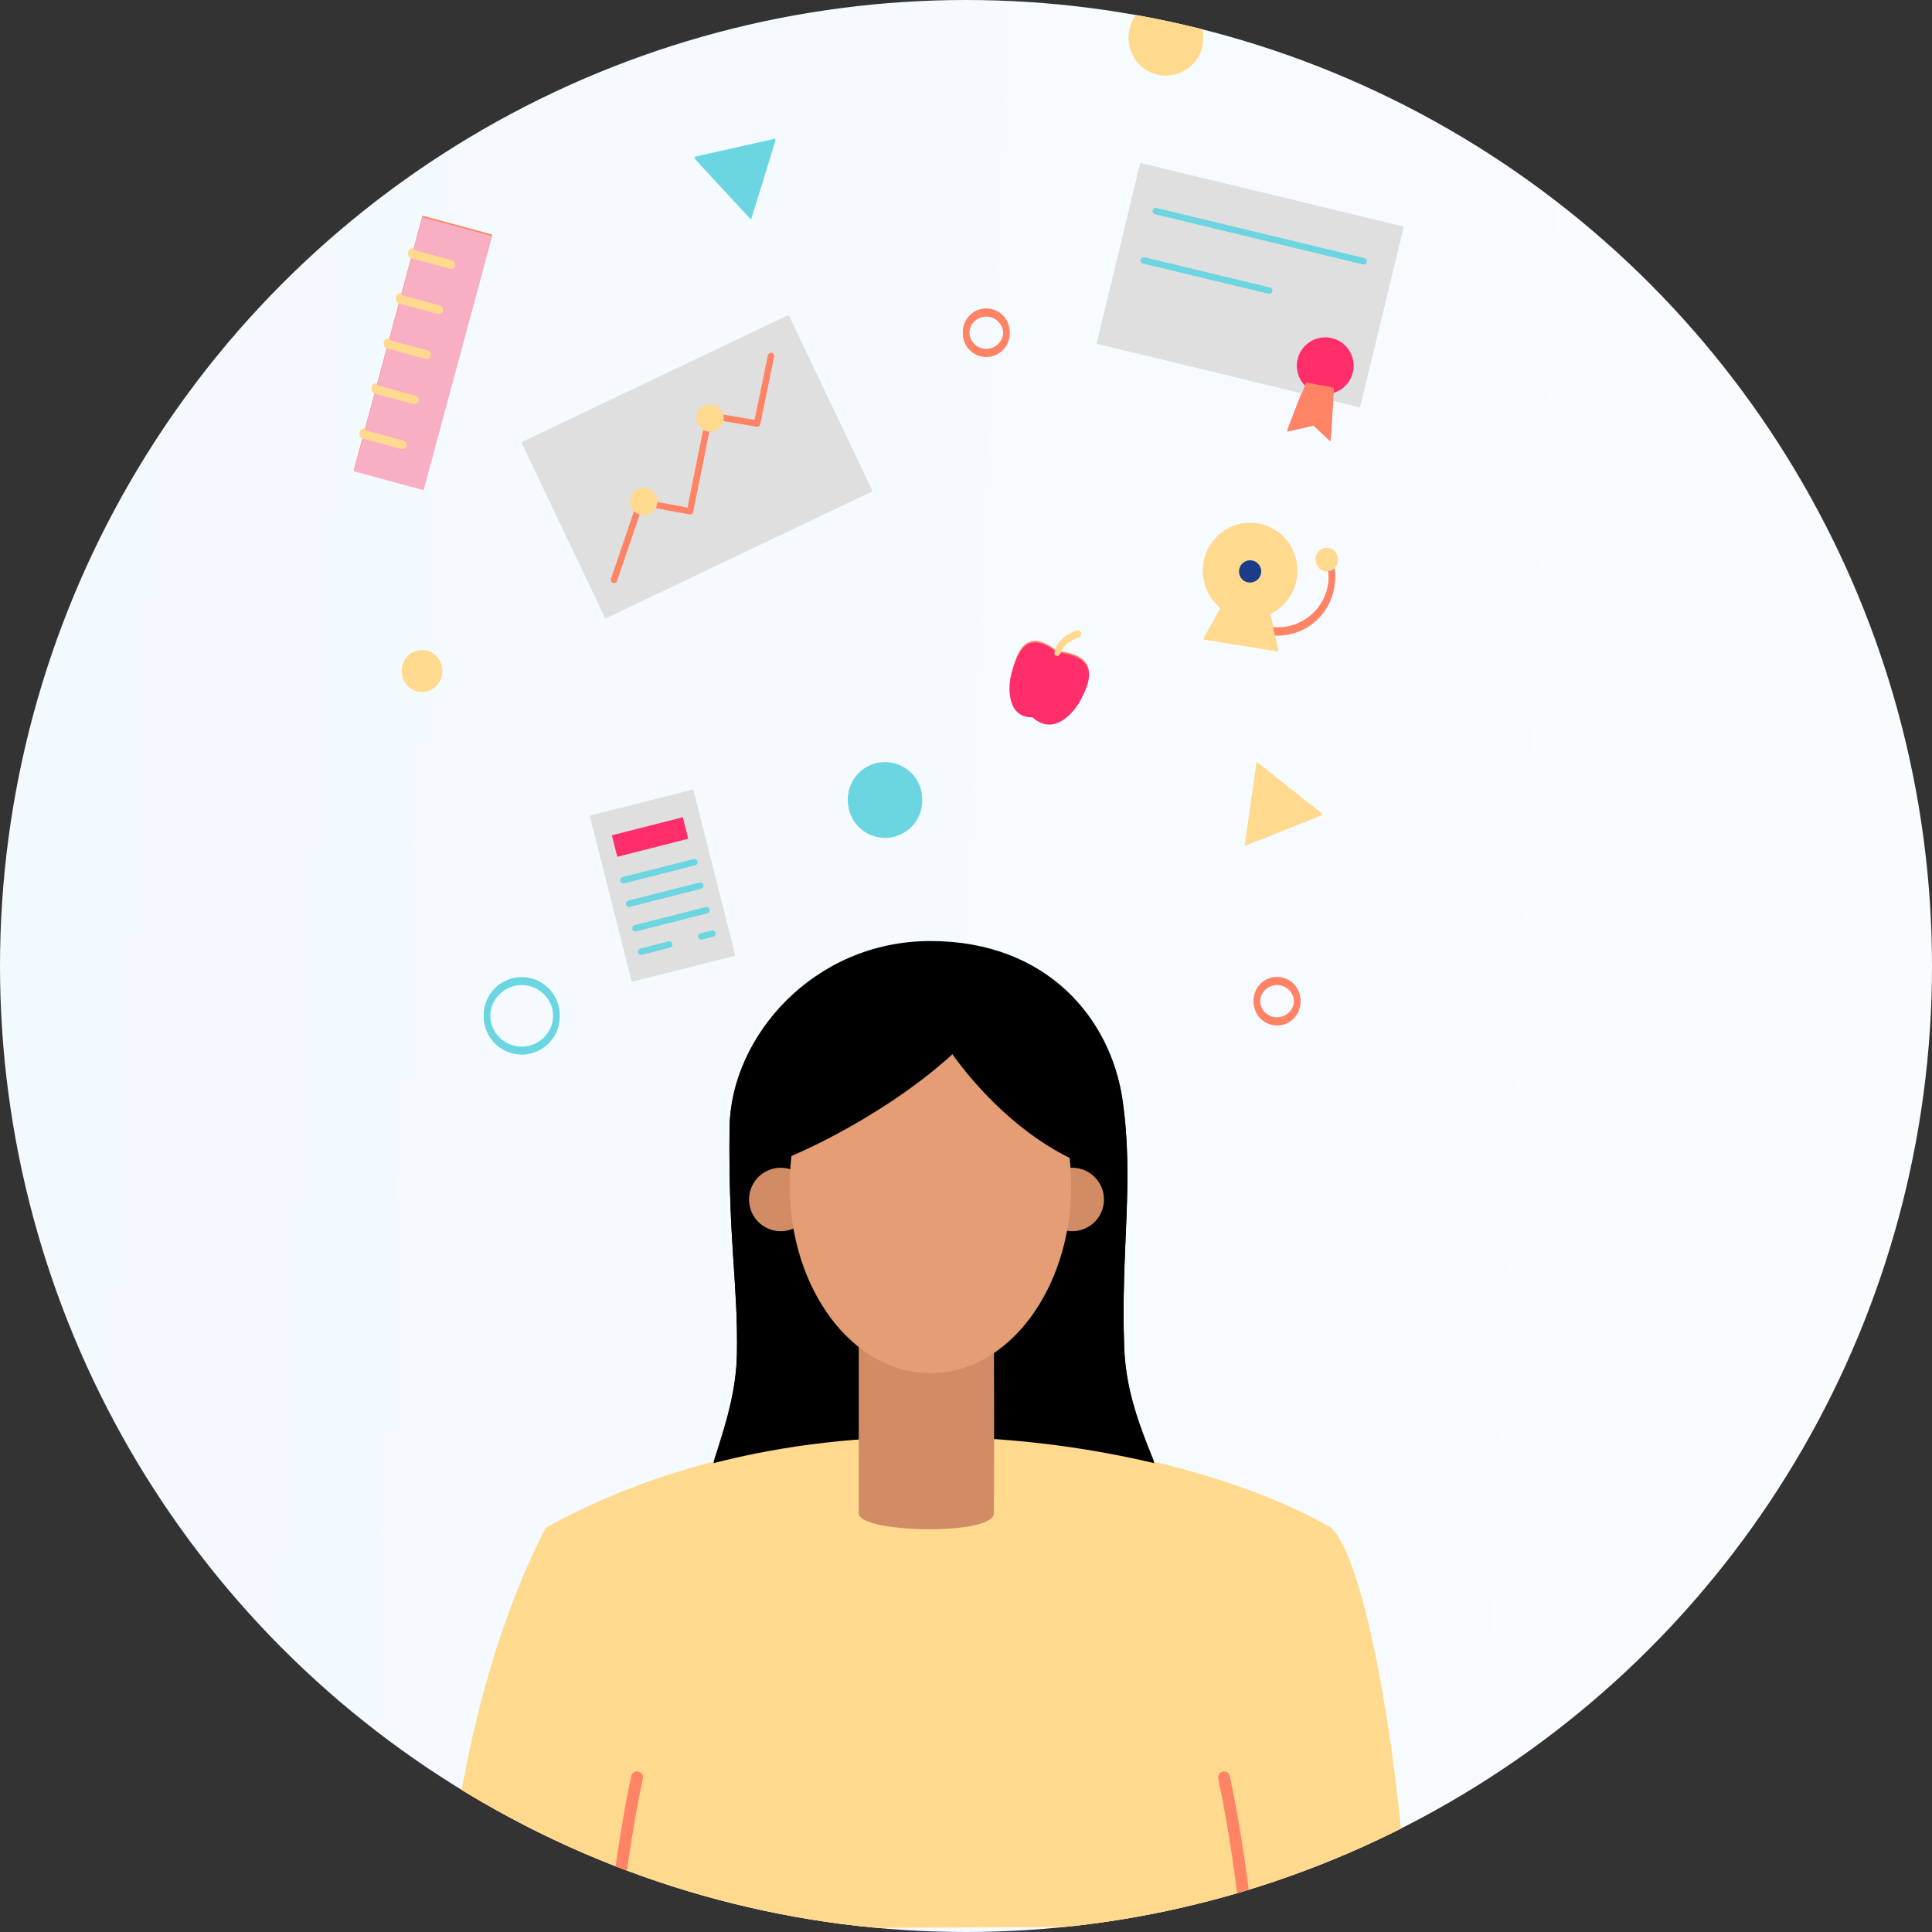 <svg xmlns="http://www.w3.org/2000/svg" xmlns:xlink="http://www.w3.org/1999/xlink" width="744" height="744" viewBox="0 0 744 744"><rect x="0" y="0" width="744" height="744" fill="#333333" stroke="none"/><defs><linearGradient id="a" y1="0.5" x2="1" y2="0.5" gradientUnits="objectBoundingBox"><stop offset="0" stop-color="#f2f9ff"/><stop offset="1" stop-color="#f9fcff"/></linearGradient><linearGradient id="b" y1="0.454" xlink:href="#a"/><clipPath id="c"><circle cx="372" cy="372" r="372" transform="translate(255 2482.112)" fill="url(#a)"/></clipPath></defs><g transform="translate(-247 -2446)"><circle cx="372" cy="372" r="372" transform="translate(247 2446)" fill="url(#b)"/><g transform="translate(-8 -36.112)" clip-path="url(#c)"><g transform="translate(391.262 2481.954)"><g transform="translate(0)"><path d="M270.763,344.928c45.161,0,69.414,30.191,73.931,60.8,4.6,31.362-.669,57.288.669,95.173.92,25.508,12.127,42.569,19.319,65.316s-184.994,28.518-183.823,7.192,14.887-43.07,15.388-69.582c.5-27.013-3.345-43.238-2.843-87.228C193.822,381.977,225.6,344.928,270.763,344.928Z" transform="translate(-48.721 17.616)" fill-rule="evenodd"/><path d="M90,716.036c-1.756-21.326,7.778-97.515,37.216-154.384,109.976-60.884,247.968-31.864,302.58,0,18.483,18.734,31.864,143.429,27.766,152.377" transform="translate(-53.371 26.866)" fill="#ffd98e" fill-rule="evenodd"/><path d="M150.384,707.659c1.756-13.883,4.516-36.213,8.949-56.87" transform="translate(-50.277 33.236)" fill="none" stroke="#ff8364" stroke-linecap="round" stroke-linejoin="round" stroke-width="4.559"/><path d="M382.919,707.659c-1.756-13.883-4.516-36.213-8.949-56.87" transform="translate(-38.858 33.236)" fill="none" stroke="#ff8364" stroke-linecap="round" stroke-linejoin="round" stroke-width="4.559"/><path d="M199.955,439.571a12.21,12.21,0,1,1,12.21,12.21,12.171,12.171,0,0,1-12.21-12.21Z" transform="translate(-47.745 21.826)" fill="#d18c65" fill-rule="evenodd"/><path d="M306.736,439.571a12.21,12.21,0,1,1,12.21,12.21h0A12.225,12.225,0,0,1,306.736,439.571Z" transform="translate(-42.292 21.826)" fill="#d18c65" fill-rule="evenodd"/><path d="M313.671,238.811c-12.377-9.618-15.388,1.171-17.312,7.527s-1.756,17.646,7.861,17.479c8.447,7.611,16.392-2.258,18.817-7.276S331.4,240.651,313.671,238.811Z" transform="translate(-42.871 12.001)" fill="#ff8364" fill-rule="evenodd"/><path d="M320.891,232.1c-4.265,1.505-6.691,3.513-8.029,7.109" transform="translate(-41.979 11.853)" fill="none" stroke="#ffd98e" stroke-linecap="round" stroke-linejoin="round" stroke-width="2.252"/><path d="M236.159,293.665a14.3,14.3,0,1,1,14.3,14.3,14.295,14.295,0,0,1-14.3-14.3Z" transform="translate(-45.896 14.267)" fill="#6bd5e1" fill-rule="evenodd"/><path d="M141.711,299.426l39.725-10.036,16.057,63.393-39.725,10.036Z" transform="translate(-50.72 14.779)" fill="#dfdfdf" fill-rule="evenodd"/><path d="M149.668,305.959l27.348-6.941,2.091,8.28-27.348,6.941Z" transform="translate(-50.313 15.271)" fill="#ff8364" fill-rule="evenodd"/><path d="M153.885,322.43l27.348-6.941" transform="translate(-50.098 16.112)" fill="none" stroke="#6bd5e1" stroke-linecap="round" stroke-linejoin="round" stroke-width="2.475"/><path d="M156.033,331.023l27.348-6.941" transform="translate(-49.988 16.551)" fill="none" stroke="#6bd5e1" stroke-linecap="round" stroke-linejoin="round" stroke-width="2.475"/><path d="M158.341,339.935l27.348-6.941" transform="translate(-49.87 17.006)" fill="none" stroke="#6bd5e1" stroke-linecap="round" stroke-linejoin="round" stroke-width="2.475"/><path d="M160.489,348.4l10.7-2.76" transform="translate(-49.761 17.652)" fill="none" stroke="#6bd5e1" stroke-linecap="round" stroke-linejoin="round" stroke-width="2.475"/><path d="M182.45,342.753l4.265-1.087" transform="translate(-48.639 17.449)" fill="none" stroke="#6bd5e1" stroke-linecap="round" stroke-linejoin="round" stroke-width="2.475"/><path d="M116.727,164.458l102.7-48.925,32.115,67.407-102.7,48.925Z" transform="translate(-51.996 5.9)" fill="#dfdfdf" fill-rule="evenodd"/><path d="M150.464,216.235l10.2-29.94,19.068,3.6,7.443-36.882,18.4,3.094,5.352-26.009" transform="translate(-50.273 6.644)" fill="none" stroke="#ff8364" stroke-linecap="round" stroke-linejoin="round" stroke-width="2.475"/><path d="M156.854,185.761a5.275,5.275,0,1,1,7.025,2.509,5.221,5.221,0,0,1-7.025-2.509Z" transform="translate(-49.973 9.102)" fill="#ffd98e" fill-rule="evenodd"/><path d="M181.123,155.206a5.275,5.275,0,1,1,7.025,2.509,5.221,5.221,0,0,1-7.025-2.509Z" transform="translate(-48.733 7.541)" fill="#ffd98e" fill-rule="evenodd"/><path d="M366.253,209.828A18.148,18.148,0,1,1,384.4,227.976h0A18.132,18.132,0,0,1,366.253,209.828Z" transform="translate(-39.252 9.789)" fill="#ffd98e" fill-rule="evenodd"/><path d="M413.895,205.923a20.811,20.811,0,0,1-20.072,26.511,22.708,22.708,0,0,1-4.1-.418" transform="translate(-38.053 10.517)" fill="none" stroke="#ff8364" stroke-linecap="round" stroke-linejoin="round" stroke-width="2.475"/><path d="M373.433,222.075l-6.941,12.461,28.769,4.6-3.178-14.552" transform="translate(-39.24 11.341)" fill="#ffd98e" fill-rule="evenodd"/><path d="M379.461,209.154a4.265,4.265,0,1,1,4.265,4.265h0A4.283,4.283,0,0,1,379.461,209.154Z" transform="translate(-38.578 10.464)" fill="#1b3c87" fill-rule="evenodd"/><path d="M407.549,205.1a4.265,4.265,0,1,1,4.265,4.265h0A4.283,4.283,0,0,1,407.549,205.1Z" transform="translate(-37.143 10.257)" fill="#ffd98e" fill-rule="evenodd"/><path d="M81.568,79.17l26.846,7.276L81.987,184.3,55.141,177.1Z" transform="translate(-55.141 4.043)" fill="#ff8364" fill-rule="evenodd"/><path d="M63.257,142.189l14.8,4.014" transform="translate(-54.726 7.262)" fill="none" stroke="#ffd98e" stroke-linecap="round" stroke-linejoin="round" stroke-width="3.366"/><path d="M58.8,158.739l14.8,4.014" transform="translate(-54.954 8.107)" fill="none" stroke="#ffd98e" stroke-linecap="round" stroke-linejoin="round" stroke-width="3.366"/><path d="M67.713,125.718l14.8,4.014" transform="translate(-54.499 6.42)" fill="none" stroke="#ffd98e" stroke-linecap="round" stroke-linejoin="round" stroke-width="3.366"/><path d="M72.168,109.168l14.8,4.014" transform="translate(-54.271 5.575)" fill="none" stroke="#ffd98e" stroke-linecap="round" stroke-linejoin="round" stroke-width="3.366"/><path d="M76.624,92.7l14.8,4.014" transform="translate(-54.044 4.734)" fill="none" stroke="#ffd98e" stroke-linecap="round" stroke-linejoin="round" stroke-width="3.366"/><path d="M344.066,59.835l101.362,24.5L428.7,153.419l-101.278-24.5Z" transform="translate(-41.235 3.056)" fill="#dfdfdf" fill-rule="evenodd"/><path d="M400.96,131.534a10.933,10.933,0,1,1,8.029,13.214h0A10.991,10.991,0,0,1,400.96,131.534Z" transform="translate(-37.496 6.292)" fill="#ff8364" fill-rule="evenodd"/><path d="M404.4,139.642l-7.276,18.984,10.2-2.342,6.523,6.105,1.338-20.657" transform="translate(-37.675 7.132)" fill="#ff8364" fill-rule="evenodd"/><path d="M348.986,76.863l80.036,19.319" transform="translate(-40.134 3.925)" fill="none" stroke="#6bd5e1" stroke-linecap="round" stroke-linejoin="round" stroke-width="2.475"/><path d="M344.531,94.925,392.87,106.55" transform="translate(-40.362 4.848)" fill="none" stroke="#6bd5e1" stroke-linecap="round" stroke-linejoin="round" stroke-width="2.475"/><path d="M190.776,69.741,179.9,57.949l15.639-3.513,15.639-3.513-4.767,15.3-4.767,15.3Z" transform="translate(-48.769 2.601)" fill="#6bd5e1" fill-rule="evenodd"/><path d="M396.5,305.127l-14.887,5.938,2.258-15.89,2.258-15.89,12.628,9.952,12.628,9.952Z" transform="translate(-38.468 14.263)" fill="#ffd98e" fill-rule="evenodd"/><path d="M279.444,122.117a7.778,7.778,0,1,1,7.778,7.778h0A7.817,7.817,0,0,1,279.444,122.117Z" transform="translate(-43.686 5.839)" fill="none" stroke="#ff8364" stroke-linecap="round" stroke-linejoin="round" stroke-width="2.475"/><path d="M72.725,246.085a7.778,7.778,0,1,1,7.778,7.778h0A7.817,7.817,0,0,1,72.725,246.085Z" transform="translate(-54.243 12.17)" fill="#ffd98e" fill-rule="evenodd"/><path d="M240.137,482.82h52.019s.251,53.775,0,74.85c0,8.7-52.019,7.694-52.019,0Z" transform="translate(-45.693 24.658)" fill="#d18c65" fill-rule="evenodd"/><path d="M214.834,437.4c0-39.892,24.253-72.258,54.193-72.258S323.221,397.5,323.221,437.4s-24.253,72.258-54.193,72.258S214.834,477.289,214.834,437.4Z" transform="translate(-46.985 18.648)" fill="#e49d75" fill-rule="evenodd"/><path d="M298.869,360.524c-13.8,32.031-70.836,63.226-94.839,70.585C200.268,411.957,224.855,330.583,298.869,360.524Z" transform="translate(-47.556 18.078)" fill-rule="evenodd"/><path d="M265.374,359.252c-10.454,4.014,23.5,58.208,64.062,71.589C346.078,407.256,307.775,358.164,265.374,359.252Z" transform="translate(-44.502 18.346)" fill-rule="evenodd"/><path d="M339.04,14.3a14.3,14.3,0,1,1,14.3,14.3h0a14.189,14.189,0,0,1-14.3-14.3Z" transform="translate(-40.642)" fill="#ffd98e" fill-rule="evenodd"/><path d="M103.916,372.711A13.381,13.381,0,1,1,117.3,386.092,13.42,13.42,0,0,1,103.916,372.711Z" transform="translate(-52.65 18.351)" fill="none" stroke="#6bd5e1" stroke-linecap="round" stroke-linejoin="round" stroke-width="2.475"/><path d="M385.986,367.029a7.778,7.778,0,1,1,7.778,7.778h0a7.763,7.763,0,0,1-7.778-7.778Z" transform="translate(-38.244 18.347)" fill="none" stroke="#ff8364" stroke-linecap="round" stroke-linejoin="round" stroke-width="2.475"/><path d="M270.763,345.485c45.161,0,69.414,30.191,73.931,60.8,4.6,31.362-.669,57.288.669,95.173.92,25.508,12.127,42.569,19.319,65.316s-184.994,28.518-183.823,7.192,14.887-43.07,15.388-69.582c.5-27.013-3.345-43.238-2.843-87.228C193.822,382.534,225.6,345.485,270.763,345.485Z" transform="translate(-48.721 17.644)" fill-rule="evenodd"/><path d="M90,716.594c-1.756-21.326,7.778-97.515,37.216-154.384,109.976-60.884,247.968-31.947,302.58,0,18.483,18.734,31.864,143.429,27.766,152.377" transform="translate(-53.371 26.893)" fill="#ffd98e" fill-rule="evenodd"/><path d="M150.384,708.215c1.756-13.883,4.516-36.213,8.949-56.87" transform="translate(-50.277 33.265)" fill="none" stroke="#ff8364" stroke-linecap="round" stroke-linejoin="round" stroke-width="4.559"/><path d="M382.919,708.215c-1.756-13.883-4.516-36.213-8.949-56.87" transform="translate(-38.858 33.265)" fill="none" stroke="#ff8364" stroke-linecap="round" stroke-linejoin="round" stroke-width="4.559"/><path d="M199.955,440.208a12.21,12.21,0,1,1,12.21,12.21,12.171,12.171,0,0,1-12.21-12.21Z" transform="translate(-47.745 21.858)" fill="#d18c65" fill-rule="evenodd"/><path d="M306.736,440.208a12.21,12.21,0,1,1,12.21,12.21h0A12.279,12.279,0,0,1,306.736,440.208Z" transform="translate(-42.292 21.858)" fill="#d18c65" fill-rule="evenodd"/><path d="M313.671,239.368c-12.377-9.618-15.388,1.171-17.312,7.527s-1.756,17.646,7.861,17.479c8.447,7.611,16.392-2.258,18.817-7.192S331.4,241.292,313.671,239.368Z" transform="translate(-42.871 12.029)" fill="#ff2e6a" fill-rule="evenodd"/><path d="M320.891,232.658c-4.265,1.505-6.691,3.513-8.029,7.109" transform="translate(-41.979 11.882)" fill="none" stroke="#ffd98e" stroke-linecap="round" stroke-linejoin="round" stroke-width="2.252"/><path d="M236.159,294.222a14.3,14.3,0,1,1,14.3,14.3,14.295,14.295,0,0,1-14.3-14.3Z" transform="translate(-45.896 14.296)" fill="#6bd5e1" fill-rule="evenodd"/><path d="M141.711,300.062l39.725-10.036,16.057,63.393-39.725,10.036Z" transform="translate(-50.72 14.812)" fill="#dfdfdf" fill-rule="evenodd"/><path d="M149.668,306.516l27.348-6.941,2.091,8.28L151.759,314.8Z" transform="translate(-50.313 15.299)" fill="#ff2e6a" fill-rule="evenodd"/><path d="M153.885,322.987l27.348-6.941" transform="translate(-50.098 16.141)" fill="none" stroke="#6bd5e1" stroke-linecap="round" stroke-linejoin="round" stroke-width="2.475"/><path d="M156.033,331.58l27.348-6.941" transform="translate(-49.988 16.579)" fill="none" stroke="#6bd5e1" stroke-linecap="round" stroke-linejoin="round" stroke-width="2.475"/><path d="M158.341,340.571l27.348-6.941" transform="translate(-49.87 17.039)" fill="none" stroke="#6bd5e1" stroke-linecap="round" stroke-linejoin="round" stroke-width="2.475"/><path d="M160.489,348.961l10.7-2.76" transform="translate(-49.761 17.681)" fill="none" stroke="#6bd5e1" stroke-linecap="round" stroke-linejoin="round" stroke-width="2.475"/><path d="M182.45,343.31l4.265-1.087" transform="translate(-48.639 17.478)" fill="none" stroke="#6bd5e1" stroke-linecap="round" stroke-linejoin="round" stroke-width="2.475"/><path d="M116.727,165.015l102.7-48.925L251.541,183.5l-102.7,48.925Z" transform="translate(-51.996 5.929)" fill="#dfdfdf" fill-rule="evenodd"/><path d="M150.464,216.8l10.2-29.94,19.068,3.513,7.443-36.882,18.4,3.094,5.352-26.009" transform="translate(-50.273 6.668)" fill="none" stroke="#ff8364" stroke-linecap="round" stroke-linejoin="round" stroke-width="2.475"/><path d="M156.854,186.4a5.275,5.275,0,1,1,7.025,2.509A5.292,5.292,0,0,1,156.854,186.4Z" transform="translate(-49.973 9.134)" fill="#ffd98e" fill-rule="evenodd"/><path d="M181.123,155.843a5.275,5.275,0,1,1,7.025,2.509,5.344,5.344,0,0,1-7.025-2.509Z" transform="translate(-48.733 7.574)" fill="#ffd98e" fill-rule="evenodd"/><path d="M366.253,210.385A18.148,18.148,0,1,1,384.4,228.533h-.084A18.168,18.168,0,0,1,366.253,210.385Z" transform="translate(-39.252 9.818)" fill="#ffd98e" fill-rule="evenodd"/><path d="M413.895,206.559a21.671,21.671,0,0,1,.753,5.687,20.9,20.9,0,0,1-20.824,20.908,22.707,22.707,0,0,1-4.1-.418" transform="translate(-38.053 10.549)" fill="none" stroke="#ff8364" stroke-linecap="round" stroke-linejoin="round" stroke-width="2.475"/><path d="M373.433,222.632l-6.941,12.461,28.769,4.6-3.178-14.552" transform="translate(-39.24 11.37)" fill="#ffd98e" fill-rule="evenodd"/><path d="M379.461,209.71a4.265,4.265,0,1,1,4.265,4.265h0A4.178,4.178,0,0,1,379.461,209.71Z" transform="translate(-38.578 10.492)" fill="#1b3c87" fill-rule="evenodd"/><path d="M407.549,205.653a4.265,4.265,0,1,1,4.265,4.265h0A4.283,4.283,0,0,1,407.549,205.653Z" transform="translate(-37.143 10.285)" fill="#ffd98e" fill-rule="evenodd"/><path d="M81.568,79.727,108.414,87,81.987,184.853l-26.846-7.276Z" transform="translate(-55.141 4.072)" fill="#f8aec3" fill-rule="evenodd"/><path d="M63.257,142.825l14.8,4.014" transform="translate(-54.726 7.294)" fill="none" stroke="#ffd98e" stroke-linecap="round" stroke-linejoin="round" stroke-width="3.366"/><path d="M58.8,159.3l14.8,4.014" transform="translate(-54.954 8.135)" fill="none" stroke="#ffd98e" stroke-linecap="round" stroke-linejoin="round" stroke-width="3.366"/><path d="M67.713,126.275l14.8,4.014" transform="translate(-54.499 6.449)" fill="none" stroke="#ffd98e" stroke-linecap="round" stroke-linejoin="round" stroke-width="3.366"/><path d="M72.168,109.8l14.8,4.014" transform="translate(-54.271 5.608)" fill="none" stroke="#ffd98e" stroke-linecap="round" stroke-linejoin="round" stroke-width="3.366"/><path d="M76.624,93.254l14.8,4.014" transform="translate(-54.044 4.763)" fill="none" stroke="#ffd98e" stroke-linecap="round" stroke-linejoin="round" stroke-width="3.366"/><path d="M344.066,60.472,445.428,84.892,428.7,153.972l-101.278-24.5Z" transform="translate(-41.235 3.088)" fill="#dfdfdf" fill-rule="evenodd"/><path d="M400.96,132.091a10.933,10.933,0,1,1,8.029,13.214h0A10.951,10.951,0,0,1,400.96,132.091Z" transform="translate(-37.496 6.32)" fill="#ff2e6a" fill-rule="evenodd"/><path d="M404.405,140.279l-7.36,18.984,10.2-2.342,6.523,6.105,1.338-20.741" transform="translate(-37.68 7.164)" fill="#ff8364" fill-rule="evenodd"/><path d="M348.986,77.5l80.036,19.319" transform="translate(-40.134 3.958)" fill="none" stroke="#6bd5e1" stroke-linecap="round" stroke-linejoin="round" stroke-width="2.475"/><path d="M344.531,95.561l48.339,11.625" transform="translate(-40.362 4.88)" fill="none" stroke="#6bd5e1" stroke-linecap="round" stroke-linejoin="round" stroke-width="2.475"/><path d="M190.776,70.3,179.9,58.506l15.639-3.513,15.639-3.513-4.683,15.3-4.767,15.3Z" transform="translate(-48.769 2.629)" fill="#6bd5e1" fill-rule="evenodd"/><path d="M396.5,305.684l-14.887,5.938,2.258-15.89,2.258-15.89,12.628,9.952,12.628,9.952Z" transform="translate(-38.468 14.292)" fill="#ffd98e" fill-rule="evenodd"/><path d="M279.444,122.754a7.778,7.778,0,1,1,7.778,7.778h0A7.817,7.817,0,0,1,279.444,122.754Z" transform="translate(-43.686 5.872)" fill="none" stroke="#ff8364" stroke-linecap="round" stroke-linejoin="round" stroke-width="2.475"/><path d="M72.725,246.642a7.778,7.778,0,1,1,7.778,7.778h0A7.763,7.763,0,0,1,72.725,246.642Z" transform="translate(-54.243 12.199)" fill="#ffd98e" fill-rule="evenodd"/><path d="M240.137,483.377h52.019s.251,53.775,0,74.851c0,8.7-52.019,7.694-52.019,0Z" transform="translate(-45.693 24.686)" fill="#d18c65" fill-rule="evenodd"/><path d="M214.834,438.033c0-39.892,24.253-72.258,54.193-72.258s54.193,32.365,54.193,72.258-24.253,72.258-54.193,72.258S214.834,477.926,214.834,438.033Z" transform="translate(-46.985 18.68)" fill="#e49d75" fill-rule="evenodd"/><path d="M298.869,361.16c-13.8,32.031-70.836,63.226-94.839,70.585C200.268,412.594,224.855,331.22,298.869,361.16Z" transform="translate(-47.556 18.11)" fill-rule="evenodd"/><path d="M265.374,359.888c-10.454,3.931,23.5,58.208,64.062,71.589C346.078,407.809,307.775,358.717,265.374,359.888Z" transform="translate(-44.502 18.379)" fill-rule="evenodd"/><path d="M339.04,14.942a14.343,14.343,0,1,1,14.3,14.3h0A14.3,14.3,0,0,1,339.04,14.942Z" transform="translate(-40.642 0.028)" fill="#ffd98e" fill-rule="evenodd"/><path d="M103.916,373.268A13.381,13.381,0,1,1,117.3,386.649,13.42,13.42,0,0,1,103.916,373.268Z" transform="translate(-52.65 18.38)" fill="none" stroke="#6bd5e1" stroke-linecap="round" stroke-linejoin="round" stroke-width="2.475"/><path d="M385.986,367.665a7.778,7.778,0,1,1,7.778,7.778h0a7.817,7.817,0,0,1-7.778-7.778Z" transform="translate(-38.244 18.38)" fill="none" stroke="#ff8364" stroke-linecap="round" stroke-linejoin="round" stroke-width="2.475"/></g></g></g></g></svg>